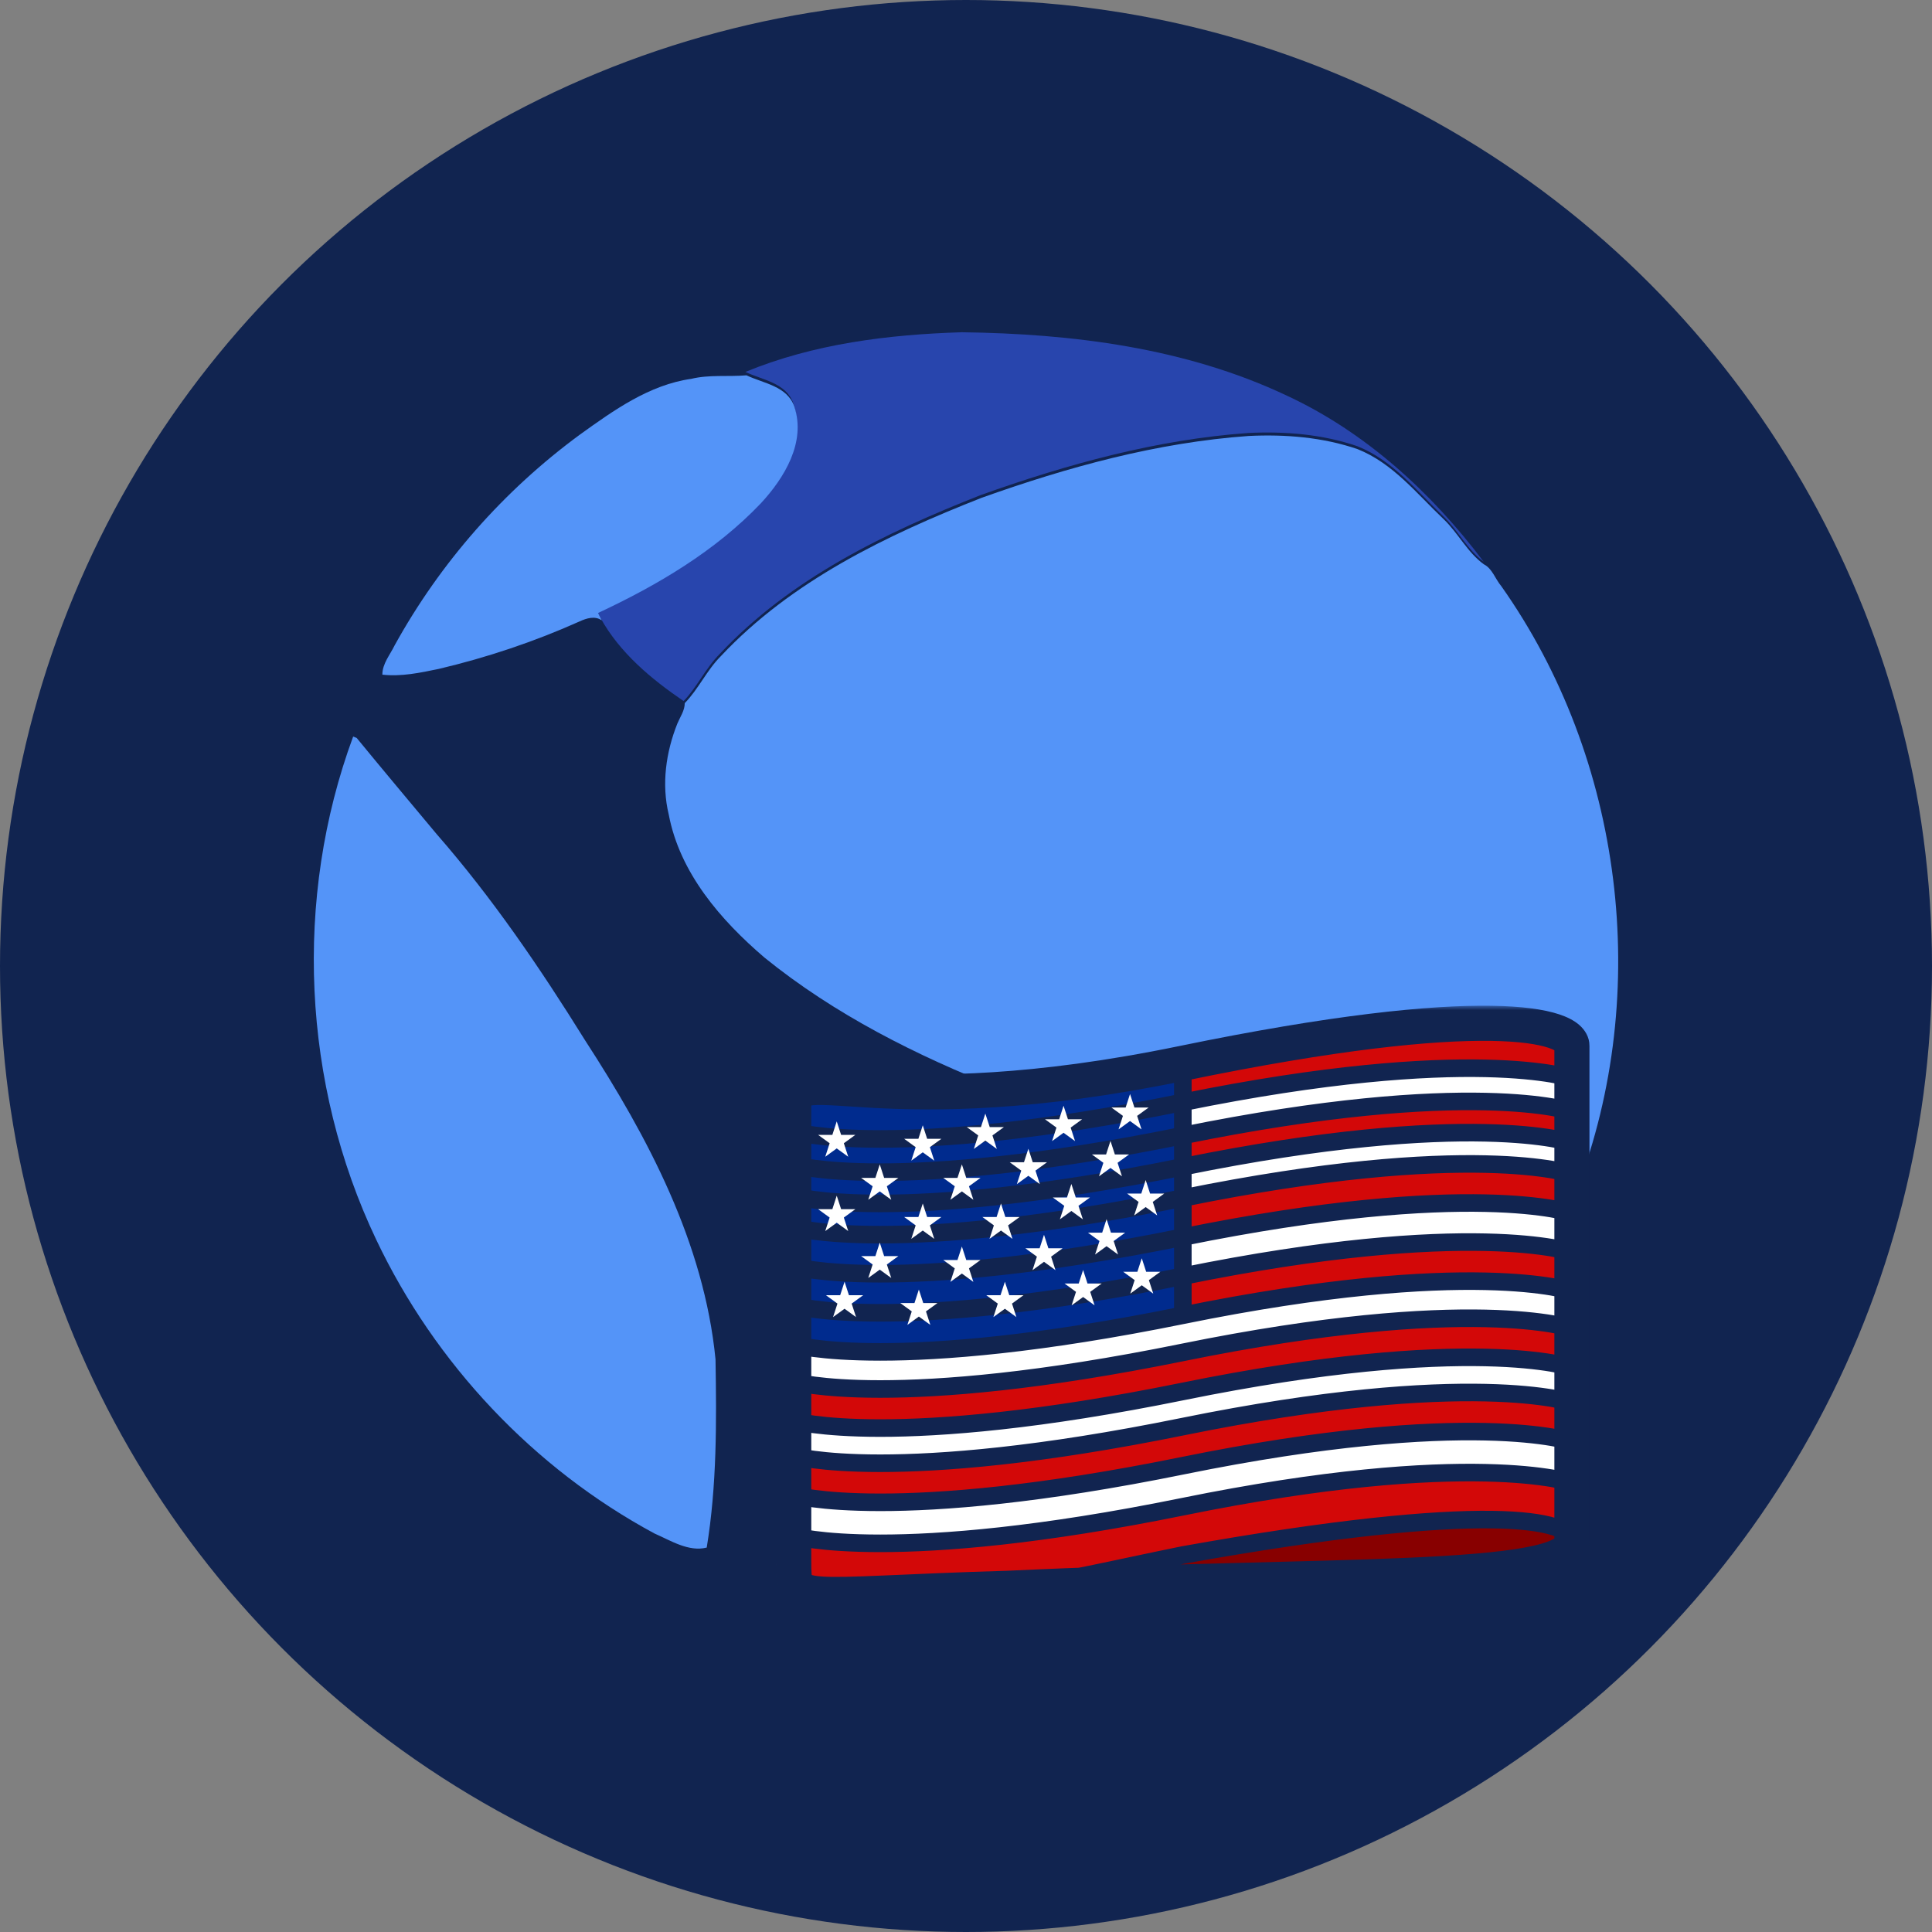 <svg width="220" height="220" viewBox="0 0 220 220" fill="none" xmlns="http://www.w3.org/2000/svg">
<rect x="0" y="0" width="220" height="220" fill="#808080" stroke="none"/>
<circle cx="110" cy="110" r="110" fill="#112450"/>
<path d="M84.88 42.353C92.677 39.139 101.156 38.095 109.515 37.834C122.104 37.995 134.993 39.602 146.478 45.025C155.499 49.202 163.016 56.092 168.949 63.965C167.085 62.599 166.022 60.39 164.359 58.803C161.312 55.891 158.586 52.396 154.557 50.809C150.588 49.443 146.318 49.102 142.149 49.303C131.705 50.046 121.522 52.858 111.68 56.373C100.876 60.631 90.011 65.853 81.953 74.469C80.35 76.076 79.407 78.205 77.844 79.832C74.156 77.322 70.568 74.329 68.383 70.372C68.282 70.171 68.062 69.749 67.962 69.528C74.737 66.355 81.332 62.459 86.523 56.995C89.21 54.083 91.715 50.006 90.332 45.928C89.51 43.578 86.824 43.277 84.88 42.353ZM113.825 123.879C123.948 127.615 134.171 131.07 144.534 134.062C153.615 136.533 162.895 138.943 172.357 138.883C171.374 141.273 170.212 143.583 168.889 145.792C160.55 148.484 152.552 152.179 145.095 156.799C140.525 159.792 135.875 163.126 133.189 168.007C132.106 169.915 132.086 172.164 132.667 174.213C132.547 174.354 132.307 174.615 132.206 174.755C128.959 175.599 125.571 177.406 122.184 176.101C116.511 174.273 111.841 170.256 107.932 165.898C103.161 160.234 99.252 153.344 98.771 145.812C98.631 138.722 103.041 132.536 108.212 128.117C109.976 126.591 111.921 125.245 113.825 123.879Z" fill="#2845AD"/>
<path d="M78.714 43.139C80.776 42.639 82.899 42.919 85.001 42.739C86.943 43.66 89.626 43.96 90.446 46.282C91.808 50.345 89.325 54.408 86.642 57.31C81.457 62.755 74.871 66.638 68.104 69.8C68.204 70 68.404 70.421 68.524 70.641C67.743 70.1 66.782 70.401 66.001 70.761C60.856 73.063 55.491 74.864 49.985 76.165C47.863 76.606 45.721 77.066 43.539 76.826C43.539 75.565 44.419 74.564 44.94 73.483C50.145 64.056 57.353 55.869 66.041 49.484C69.885 46.722 73.93 43.82 78.714 43.139ZM111.768 56.69C121.578 53.187 131.748 50.385 142.199 49.644C146.363 49.444 150.628 49.784 154.592 51.145C158.616 52.747 161.339 56.23 164.382 59.112C166.043 60.693 167.104 62.915 168.966 64.256C169.927 64.736 170.268 65.937 170.948 66.738C184.843 86.393 188.146 113.015 179.537 135.492C178.696 138.495 174.932 138.615 172.37 138.915C162.9 138.975 153.651 136.573 144.582 134.111C134.231 131.129 124.021 127.686 113.91 123.963C104.361 120.2 95.071 115.537 87.063 109.051C82.058 104.768 77.413 99.404 76.152 92.758C75.311 89.296 75.832 85.653 77.133 82.39C77.453 81.63 77.974 80.909 77.974 80.068C79.555 78.447 80.476 76.325 82.078 74.724C90.126 66.137 100.977 60.933 111.768 56.69ZM40.215 83.871L40.616 84.031C43.619 87.694 46.682 91.337 49.705 94.96C56.071 102.246 61.517 110.252 66.622 118.459C73.769 129.468 80.176 141.537 81.477 154.788C81.597 161.933 81.637 169.139 80.476 176.225C78.414 176.745 76.372 175.424 74.53 174.623C60.776 167.217 49.545 155.288 42.838 141.157C34.409 123.443 33.408 102.306 40.215 83.871ZM168.906 145.801C170.728 145.32 172.55 144.6 174.472 144.68C174.992 146.001 173.991 147.122 173.371 148.202C167.325 157.97 159.076 166.377 149.286 172.402C146.003 174.463 142.499 176.745 138.475 176.545C136.553 176.685 134.691 175.864 133.27 174.603C133.03 174.623 132.509 174.663 132.269 174.683C132.389 174.543 132.629 174.283 132.729 174.143C132.169 172.101 132.189 169.84 133.25 167.958C135.933 163.094 140.577 159.772 145.142 156.789C152.59 152.166 160.578 148.483 168.906 145.801Z" fill="#5494F8"/>
<mask id="path-4-outside-1_1306_140" maskUnits="userSpaceOnUse" x="88.382" y="114.521" width="93" height="70" fill="black">
<rect fill="white" x="88.382" y="114.521" width="93" height="70"/>
<path d="M90.382 148.659V153.108C90.382 153.108 101.888 156.444 134.691 149.771V145.322C101.888 151.995 90.382 148.659 90.382 148.659Z"/>
<path d="M90.382 144.21V148.659C90.382 148.659 101.888 151.995 134.691 145.322V140.873C101.888 147.546 90.382 144.21 90.382 144.21Z"/>
<path d="M90.382 139.761V144.21C90.382 144.21 101.888 147.546 134.691 140.873V136.424C101.888 143.097 90.382 139.761 90.382 139.761Z"/>
<path d="M90.382 136.201V139.761C90.382 139.761 101.888 143.097 134.691 136.424V132.865C101.888 139.538 90.382 136.201 90.382 136.201Z"/>
<path d="M90.382 132.642V136.201C90.382 136.201 101.888 139.538 134.691 132.865V129.306C101.888 135.979 90.382 132.642 90.382 132.642Z"/>
<path d="M90.382 128.861V132.642C90.382 132.642 101.888 135.979 134.691 129.306V125.524C101.888 132.197 90.382 128.861 90.382 128.861Z"/>
<path d="M90.382 125.746V128.861C90.382 128.861 101.888 132.197 134.691 125.524V121.075C100.174 128.193 90.382 120.63 90.382 125.746Z"/>
<path d="M178.999 175.515V168.84C178.999 168.84 167.493 164.897 134.691 171.571C101.888 178.245 90.382 174.908 90.382 174.908V177.791C90.382 182.912 90.382 181.576 114.874 180.859C120.429 180.226 126.818 178.676 134.691 177.074C169.425 170.84 178.999 173.068 178.999 175.515Z"/>
<path d="M178.999 168.84V164.168C178.999 164.168 167.493 160.226 134.691 166.9C101.888 173.573 90.382 170.236 90.382 170.236V174.908C90.382 174.908 101.888 178.245 134.691 171.571C167.493 164.897 178.999 168.84 178.999 168.84Z"/>
<path d="M178.999 164.168V159.719C178.999 159.719 167.493 155.777 134.691 162.451C101.888 169.124 90.382 165.787 90.382 165.787V170.236C90.382 170.236 101.888 173.573 134.691 166.9C167.493 160.226 178.999 164.168 178.999 164.168Z"/>
<path d="M178.999 159.719V155.715C178.999 155.715 167.493 151.773 134.691 158.446C101.888 165.12 90.382 161.783 90.382 161.783V165.787C90.382 165.787 101.888 169.124 134.691 162.451C167.493 155.777 178.999 159.719 178.999 159.719Z"/>
<path d="M178.999 155.715V151.266C178.999 151.266 167.493 147.324 134.691 153.997C101.888 160.671 90.382 157.334 90.382 157.334V161.783C90.382 161.783 101.888 165.12 134.691 158.446C167.493 151.773 178.999 155.715 178.999 155.715Z"/>
<path d="M178.999 151.266V147.04C178.999 147.04 167.493 143.097 134.691 149.771C101.888 156.444 90.382 153.108 90.382 153.108V157.334C90.382 157.334 101.888 160.671 134.691 153.997C167.493 147.324 178.999 151.266 178.999 151.266Z"/>
<path d="M178.999 147.04V142.591C178.999 142.591 167.493 138.648 134.691 145.322V149.771C167.493 143.097 178.999 147.04 178.999 147.04Z"/>
<path d="M178.999 142.591V138.142C178.999 138.142 167.493 134.199 134.691 140.873V145.322C167.493 138.648 178.999 142.591 178.999 142.591Z"/>
<path d="M178.999 138.142V133.693C178.999 133.693 167.493 129.75 134.691 136.424V140.873C167.493 134.199 178.999 138.142 178.999 138.142Z"/>
<path d="M178.999 133.693V130.133C178.999 130.133 167.493 126.191 134.691 132.865V136.424C167.493 129.75 178.999 133.693 178.999 133.693Z"/>
<path d="M178.999 130.133V126.574C178.999 126.574 167.493 122.632 134.691 129.306V132.865C167.493 126.191 178.999 130.133 178.999 130.133Z"/>
<path d="M178.999 126.574V122.793C178.999 122.793 167.493 118.85 134.691 125.524V129.306C167.493 122.632 178.999 126.574 178.999 126.574Z"/>
<path d="M178.999 122.793V119.108C178.999 116.72 169.207 113.957 134.691 121.075V125.524C167.493 118.85 178.999 122.793 178.999 122.793Z"/>
<path d="M178.999 175.515C178.999 173.068 169.425 170.84 134.691 177.074C126.818 178.676 120.429 180.226 114.874 180.859C150.859 179.157 178.999 180.409 178.999 175.515Z"/>
</mask>
<path d="M90.382 148.659V153.108C90.382 153.108 101.888 156.444 134.691 149.771V145.322C101.888 151.995 90.382 148.659 90.382 148.659Z" fill="#002B8E"/>
<path d="M90.382 144.21V148.659C90.382 148.659 101.888 151.995 134.691 145.322V140.873C101.888 147.546 90.382 144.21 90.382 144.21Z" fill="#002B8E"/>
<path d="M90.382 139.761V144.21C90.382 144.21 101.888 147.546 134.691 140.873V136.424C101.888 143.097 90.382 139.761 90.382 139.761Z" fill="#002B8E"/>
<path d="M90.382 136.201V139.761C90.382 139.761 101.888 143.097 134.691 136.424V132.865C101.888 139.538 90.382 136.201 90.382 136.201Z" fill="#002B8E"/>
<path d="M90.382 132.642V136.201C90.382 136.201 101.888 139.538 134.691 132.865V129.306C101.888 135.979 90.382 132.642 90.382 132.642Z" fill="#002B8E"/>
<path d="M90.382 128.861V132.642C90.382 132.642 101.888 135.979 134.691 129.306V125.524C101.888 132.197 90.382 128.861 90.382 128.861Z" fill="#002B8E"/>
<path d="M90.382 125.746V128.861C90.382 128.861 101.888 132.197 134.691 125.524V121.075C100.174 128.193 90.382 120.63 90.382 125.746Z" fill="#002B8E"/>
<path d="M178.999 175.515V168.84C178.999 168.84 167.493 164.897 134.691 171.571C101.888 178.245 90.382 174.908 90.382 174.908V177.791C90.382 182.912 90.382 181.576 114.874 180.859C120.429 180.226 126.818 178.676 134.691 177.074C169.425 170.84 178.999 173.068 178.999 175.515Z" fill="#D30808"/>
<path d="M178.999 168.84V164.168C178.999 164.168 167.493 160.226 134.691 166.9C101.888 173.573 90.382 170.236 90.382 170.236V174.908C90.382 174.908 101.888 178.245 134.691 171.571C167.493 164.897 178.999 168.84 178.999 168.84Z" fill="white"/>
<path d="M178.999 164.168V159.719C178.999 159.719 167.493 155.777 134.691 162.451C101.888 169.124 90.382 165.787 90.382 165.787V170.236C90.382 170.236 101.888 173.573 134.691 166.9C167.493 160.226 178.999 164.168 178.999 164.168Z" fill="#D30808"/>
<path d="M178.999 159.719V155.715C178.999 155.715 167.493 151.773 134.691 158.446C101.888 165.12 90.382 161.783 90.382 161.783V165.787C90.382 165.787 101.888 169.124 134.691 162.451C167.493 155.777 178.999 159.719 178.999 159.719Z" fill="white"/>
<path d="M178.999 155.715V151.266C178.999 151.266 167.493 147.324 134.691 153.997C101.888 160.671 90.382 157.334 90.382 157.334V161.783C90.382 161.783 101.888 165.12 134.691 158.446C167.493 151.773 178.999 155.715 178.999 155.715Z" fill="#D30808"/>
<path d="M178.999 151.266V147.04C178.999 147.04 167.493 143.097 134.691 149.771C101.888 156.444 90.382 153.108 90.382 153.108V157.334C90.382 157.334 101.888 160.671 134.691 153.997C167.493 147.324 178.999 151.266 178.999 151.266Z" fill="white"/>
<path d="M178.999 147.04V142.591C178.999 142.591 167.493 138.648 134.691 145.322V149.771C167.493 143.097 178.999 147.04 178.999 147.04Z" fill="#D30808"/>
<path d="M178.999 142.591V138.142C178.999 138.142 167.493 134.199 134.691 140.873V145.322C167.493 138.648 178.999 142.591 178.999 142.591Z" fill="white"/>
<path d="M178.999 138.142V133.693C178.999 133.693 167.493 129.75 134.691 136.424V140.873C167.493 134.199 178.999 138.142 178.999 138.142Z" fill="#D30808"/>
<path d="M178.999 133.693V130.133C178.999 130.133 167.493 126.191 134.691 132.865V136.424C167.493 129.75 178.999 133.693 178.999 133.693Z" fill="white"/>
<path d="M178.999 130.133V126.574C178.999 126.574 167.493 122.632 134.691 129.306V132.865C167.493 126.191 178.999 130.133 178.999 130.133Z" fill="#D30808"/>
<path d="M178.999 126.574V122.793C178.999 122.793 167.493 118.85 134.691 125.524V129.306C167.493 122.632 178.999 126.574 178.999 126.574Z" fill="white"/>
<path d="M178.999 122.793V119.108C178.999 116.72 169.207 113.957 134.691 121.075V125.524C167.493 118.85 178.999 122.793 178.999 122.793Z" fill="#D30808"/>
<path d="M178.999 175.515C178.999 173.068 169.425 170.84 134.691 177.074C126.818 178.676 120.429 180.226 114.874 180.859C150.859 179.157 178.999 180.409 178.999 175.515Z" fill="#880000"/>
<path d="M134.691 177.074L134.514 176.09L134.502 176.092L134.491 176.094L134.691 177.074ZM178.999 168.84L178.675 169.786L179.999 170.239V168.84H178.999ZM90.382 174.908H89.382V175.659L90.104 175.868L90.382 174.908ZM178.999 164.168L178.675 165.114L179.999 165.568V164.168H178.999ZM90.382 170.236H89.382V170.987L90.104 171.197L90.382 170.236ZM178.999 159.719L178.675 160.665L179.999 161.119V159.719H178.999ZM90.382 165.787H89.382V166.538L90.104 166.748L90.382 165.787ZM178.999 155.715L178.675 156.661L179.999 157.115V155.715H178.999ZM90.382 161.783H89.382V162.534L90.104 162.744L90.382 161.783ZM178.999 151.266L178.675 152.212L179.999 152.666V151.266H178.999ZM178.999 147.04L178.675 147.986L179.999 148.439V147.04H178.999ZM90.382 153.108L90.661 152.147L89.382 151.776V153.108H90.382ZM178.999 142.591L178.675 143.537L179.999 143.99V142.591H178.999ZM90.382 148.659H89.382V149.41L90.104 149.619L90.382 148.659ZM178.999 138.142L178.675 139.088L179.999 139.541V138.142H178.999ZM90.382 144.21H89.382V144.961L90.104 145.17L90.382 144.21ZM178.999 133.693L178.675 134.639L179.999 135.092V133.693H178.999ZM90.382 139.761H89.382V140.512L90.104 140.721L90.382 139.761ZM178.999 130.133L178.675 131.079L179.999 131.533V130.133H178.999ZM90.382 136.201H89.382V136.953L90.104 137.162L90.382 136.201ZM178.999 126.574L178.675 127.52L179.999 127.974V126.574H178.999ZM90.382 132.642H89.382V133.393L90.104 133.603L90.382 132.642ZM177.999 119.108V175.515H179.999V119.108H177.999ZM91.382 177.791V125.746H89.382V177.791H91.382ZM179.999 175.515C179.999 174.843 179.658 174.284 179.171 173.865C178.699 173.461 178.049 173.145 177.262 172.897C175.683 172.397 173.287 172.082 169.882 172.039C163.054 171.954 151.905 172.968 134.514 176.09L134.867 178.058C152.211 174.945 163.216 173.957 169.858 174.039C173.188 174.081 175.356 174.391 176.658 174.803C177.312 175.01 177.681 175.222 177.868 175.383C178.04 175.531 177.999 175.576 177.999 175.515H179.999ZM178.999 168.84C179.323 167.894 179.322 167.893 179.322 167.893C179.321 167.893 179.32 167.893 179.32 167.893C179.319 167.892 179.317 167.892 179.316 167.891C179.313 167.89 179.309 167.889 179.304 167.887C179.295 167.884 179.283 167.88 179.268 167.876C179.239 167.866 179.198 167.854 179.145 167.838C179.039 167.807 178.886 167.764 178.683 167.713C178.278 167.612 177.674 167.478 176.853 167.342C175.211 167.068 172.7 166.78 169.167 166.703C162.104 166.55 150.951 167.242 134.491 170.591L134.89 172.551C151.232 169.226 162.234 168.553 169.124 168.703C172.568 168.777 174.984 169.058 176.524 169.314C177.294 169.443 177.846 169.565 178.198 169.653C178.374 169.697 178.5 169.733 178.578 169.756C178.618 169.768 178.645 169.776 178.661 169.781C178.669 169.784 178.674 169.786 178.676 169.786C178.678 169.787 178.678 169.787 178.678 169.787C178.678 169.787 178.677 169.787 178.677 169.786C178.676 169.786 178.676 169.786 178.676 169.786C178.675 169.786 178.675 169.786 178.999 168.84ZM134.491 170.591C118.143 173.917 107.133 174.742 100.235 174.742C96.787 174.742 94.367 174.536 92.822 174.333C92.05 174.232 91.497 174.132 91.143 174.059C90.966 174.022 90.839 173.992 90.759 173.973C90.72 173.963 90.692 173.956 90.675 173.951C90.667 173.949 90.662 173.948 90.659 173.947C90.658 173.947 90.658 173.946 90.658 173.947C90.658 173.947 90.658 173.947 90.659 173.947C90.659 173.947 90.659 173.947 90.66 173.947C90.66 173.947 90.661 173.947 90.382 174.908C90.104 175.868 90.104 175.868 90.105 175.869C90.105 175.869 90.106 175.869 90.107 175.869C90.108 175.869 90.109 175.87 90.111 175.87C90.114 175.871 90.117 175.872 90.122 175.873C90.131 175.876 90.142 175.879 90.157 175.883C90.186 175.891 90.227 175.901 90.279 175.914C90.385 175.94 90.537 175.976 90.738 176.017C91.142 176.101 91.744 176.209 92.562 176.316C94.2 176.531 96.707 176.742 100.235 176.742C107.291 176.742 118.435 175.898 134.89 172.551L134.491 170.591ZM178.999 164.168C179.323 163.222 179.322 163.222 179.322 163.222C179.321 163.222 179.32 163.221 179.32 163.221C179.319 163.221 179.317 163.22 179.316 163.22C179.313 163.219 179.309 163.217 179.304 163.216C179.295 163.213 179.283 163.209 179.268 163.204C179.239 163.195 179.198 163.182 179.145 163.166C179.039 163.135 178.886 163.092 178.683 163.042C178.278 162.94 177.674 162.807 176.853 162.67C175.211 162.396 172.7 162.108 169.167 162.032C162.104 161.878 150.951 162.571 134.491 165.92L134.89 167.879C151.232 164.555 162.234 163.882 169.124 164.031C172.568 164.106 174.984 164.386 176.524 164.643C177.294 164.771 177.846 164.894 178.198 164.982C178.374 165.026 178.5 165.061 178.578 165.085C178.618 165.096 178.645 165.105 178.661 165.11C178.669 165.112 178.674 165.114 178.676 165.115C178.678 165.115 178.678 165.115 178.678 165.115C178.678 165.115 178.677 165.115 178.677 165.115C178.676 165.115 178.676 165.115 178.676 165.115C178.675 165.114 178.675 165.114 178.999 164.168ZM134.491 165.92C118.143 169.246 107.133 170.071 100.235 170.071C96.787 170.07 94.367 169.864 92.822 169.662C92.05 169.561 91.497 169.46 91.143 169.387C90.966 169.351 90.839 169.321 90.759 169.301C90.72 169.292 90.692 169.284 90.675 169.28C90.667 169.278 90.662 169.276 90.659 169.275C90.658 169.275 90.658 169.275 90.658 169.275C90.658 169.275 90.658 169.275 90.659 169.275C90.659 169.275 90.659 169.276 90.66 169.276C90.66 169.276 90.661 169.276 90.382 170.236C90.104 171.197 90.104 171.197 90.105 171.197C90.105 171.197 90.106 171.197 90.107 171.198C90.108 171.198 90.109 171.198 90.111 171.199C90.114 171.2 90.117 171.201 90.122 171.202C90.131 171.204 90.142 171.208 90.157 171.211C90.186 171.219 90.227 171.23 90.279 171.243C90.385 171.269 90.537 171.304 90.738 171.346C91.142 171.429 91.744 171.538 92.562 171.645C94.2 171.86 96.707 172.07 100.235 172.071C107.291 172.071 118.435 171.227 134.89 167.879L134.491 165.92ZM178.999 159.719C179.323 158.773 179.322 158.773 179.322 158.773C179.321 158.773 179.32 158.772 179.32 158.772C179.319 158.772 179.317 158.771 179.316 158.771C179.313 158.77 179.309 158.768 179.304 158.767C179.295 158.764 179.283 158.76 179.268 158.755C179.239 158.746 179.198 158.733 179.145 158.717C179.039 158.686 178.886 158.643 178.683 158.593C178.278 158.491 177.674 158.358 176.853 158.221C175.211 157.947 172.7 157.659 169.167 157.583C162.104 157.429 150.951 158.122 134.491 161.471L134.89 163.43C151.232 160.106 162.234 159.433 169.124 159.582C172.568 159.657 174.984 159.937 176.524 160.194C177.294 160.322 177.846 160.445 178.198 160.533C178.374 160.577 178.5 160.612 178.578 160.636C178.618 160.647 178.645 160.656 178.661 160.661C178.669 160.663 178.674 160.665 178.676 160.666C178.678 160.666 178.678 160.666 178.678 160.666C178.678 160.666 178.677 160.666 178.677 160.666C178.676 160.666 178.676 160.666 178.676 160.666C178.675 160.665 178.675 160.665 178.999 159.719ZM134.491 161.471C118.143 164.797 107.133 165.622 100.235 165.622C96.787 165.622 94.367 165.415 92.822 165.213C92.05 165.112 91.497 165.011 91.143 164.938C90.966 164.902 90.839 164.872 90.759 164.852C90.72 164.843 90.692 164.835 90.675 164.831C90.667 164.829 90.662 164.827 90.659 164.826C90.658 164.826 90.658 164.826 90.658 164.826C90.658 164.826 90.658 164.826 90.659 164.826C90.659 164.826 90.659 164.827 90.66 164.827C90.66 164.827 90.661 164.827 90.382 165.787C90.104 166.748 90.104 166.748 90.105 166.748C90.105 166.748 90.106 166.748 90.107 166.749C90.108 166.749 90.109 166.749 90.111 166.75C90.114 166.751 90.117 166.752 90.122 166.753C90.131 166.755 90.142 166.759 90.157 166.763C90.186 166.77 90.227 166.781 90.279 166.794C90.385 166.82 90.537 166.855 90.738 166.897C91.142 166.98 91.744 167.089 92.562 167.196C94.2 167.411 96.707 167.622 100.235 167.622C107.291 167.622 118.435 166.778 134.89 163.43L134.491 161.471ZM178.999 155.715C179.323 154.769 179.322 154.769 179.322 154.769C179.321 154.769 179.32 154.768 179.32 154.768C179.319 154.768 179.317 154.767 179.316 154.767C179.313 154.766 179.309 154.764 179.304 154.763C179.295 154.76 179.283 154.756 179.268 154.751C179.239 154.742 179.198 154.729 179.145 154.713C179.039 154.682 178.886 154.639 178.683 154.589C178.278 154.487 177.674 154.354 176.853 154.217C175.211 153.943 172.7 153.655 169.167 153.578C162.104 153.425 150.951 154.118 134.491 157.467L134.89 159.426C151.232 156.102 162.234 155.429 169.124 155.578C172.568 155.653 174.984 155.933 176.524 156.19C177.294 156.318 177.846 156.441 178.198 156.529C178.374 156.573 178.5 156.608 178.578 156.632C178.618 156.643 178.645 156.652 178.661 156.657C178.669 156.659 178.674 156.661 178.676 156.662C178.678 156.662 178.678 156.662 178.678 156.662C178.678 156.662 178.677 156.662 178.677 156.662C178.676 156.662 178.676 156.662 178.676 156.662C178.675 156.661 178.675 156.661 178.999 155.715ZM134.491 157.467C118.143 160.793 107.133 161.617 100.235 161.617C96.787 161.617 94.367 161.411 92.822 161.209C92.05 161.108 91.497 161.007 91.143 160.934C90.966 160.898 90.839 160.868 90.759 160.848C90.72 160.838 90.692 160.831 90.675 160.827C90.667 160.825 90.662 160.823 90.659 160.822C90.658 160.822 90.658 160.822 90.658 160.822C90.658 160.822 90.658 160.822 90.659 160.822C90.659 160.822 90.659 160.822 90.66 160.822C90.66 160.823 90.661 160.823 90.382 161.783C90.104 162.744 90.104 162.744 90.105 162.744C90.105 162.744 90.106 162.744 90.107 162.744C90.108 162.745 90.109 162.745 90.111 162.746C90.114 162.746 90.117 162.748 90.122 162.749C90.131 162.751 90.142 162.754 90.157 162.758C90.186 162.766 90.227 162.777 90.279 162.79C90.385 162.816 90.537 162.851 90.738 162.893C91.142 162.976 91.744 163.084 92.562 163.192C94.2 163.406 96.707 163.617 100.235 163.617C107.291 163.617 118.435 162.774 134.89 159.426L134.491 157.467ZM178.999 151.266C179.323 150.32 179.322 150.32 179.322 150.32C179.321 150.32 179.32 150.319 179.32 150.319C179.319 150.319 179.317 150.318 179.316 150.318C179.313 150.317 179.309 150.315 179.304 150.314C179.295 150.311 179.283 150.307 179.268 150.302C179.239 150.293 179.198 150.28 179.145 150.264C179.039 150.233 178.886 150.19 178.683 150.14C178.278 150.038 177.674 149.905 176.853 149.768C175.211 149.494 172.7 149.206 169.167 149.129C162.104 148.976 150.951 149.669 134.491 153.018L134.89 154.977C151.232 151.653 162.234 150.98 169.124 151.129C172.568 151.204 174.984 151.484 176.524 151.741C177.294 151.869 177.846 151.992 178.198 152.08C178.374 152.124 178.5 152.159 178.578 152.183C178.618 152.194 178.645 152.203 178.661 152.208C178.669 152.21 178.674 152.212 178.676 152.213C178.678 152.213 178.678 152.213 178.678 152.213C178.678 152.213 178.677 152.213 178.677 152.213C178.676 152.213 178.676 152.213 178.676 152.213C178.675 152.212 178.675 152.212 178.999 151.266ZM134.491 153.018C118.143 156.344 107.133 157.168 100.235 157.168C96.787 157.168 94.367 156.962 92.822 156.76C92.05 156.659 91.497 156.558 91.143 156.485C90.966 156.449 90.839 156.419 90.759 156.399C90.72 156.389 90.692 156.382 90.675 156.378C90.667 156.376 90.662 156.374 90.659 156.373C90.658 156.373 90.658 156.373 90.658 156.373C90.658 156.373 90.658 156.373 90.659 156.373C90.659 156.373 90.659 156.373 90.66 156.373C90.66 156.374 90.661 156.374 90.382 157.334C90.104 158.295 90.104 158.295 90.105 158.295C90.105 158.295 90.106 158.295 90.107 158.295C90.108 158.296 90.109 158.296 90.111 158.297C90.114 158.297 90.117 158.299 90.122 158.3C90.131 158.302 90.142 158.305 90.157 158.309C90.186 158.317 90.227 158.328 90.279 158.341C90.385 158.367 90.537 158.402 90.738 158.444C91.142 158.527 91.744 158.635 92.562 158.743C94.2 158.957 96.707 159.168 100.235 159.168C107.291 159.168 118.435 158.325 134.89 154.977L134.491 153.018ZM178.999 147.04C179.323 146.094 179.322 146.093 179.322 146.093C179.321 146.093 179.32 146.093 179.32 146.093C179.319 146.092 179.317 146.092 179.316 146.091C179.313 146.09 179.309 146.089 179.304 146.087C179.295 146.084 179.283 146.08 179.268 146.076C179.239 146.066 179.198 146.053 179.145 146.038C179.039 146.007 178.886 145.964 178.683 145.913C178.278 145.812 177.674 145.678 176.853 145.541C175.211 145.268 172.7 144.98 169.167 144.903C162.104 144.75 150.951 145.442 134.491 148.791L134.89 150.751C151.232 147.426 162.234 146.753 169.124 146.902C172.568 146.977 174.984 147.257 176.524 147.514C177.294 147.643 177.846 147.765 178.198 147.853C178.374 147.897 178.5 147.933 178.578 147.956C178.618 147.968 178.645 147.976 178.661 147.981C178.669 147.984 178.674 147.985 178.676 147.986C178.678 147.987 178.678 147.987 178.678 147.987C178.678 147.987 178.677 147.986 178.677 147.986C178.676 147.986 178.676 147.986 178.676 147.986C178.675 147.986 178.675 147.986 178.999 147.04ZM134.491 148.791C118.143 152.117 107.133 152.942 100.235 152.942C96.787 152.942 94.367 152.736 92.822 152.533C92.05 152.432 91.497 152.332 91.143 152.259C90.966 152.222 90.839 152.192 90.759 152.173C90.72 152.163 90.692 152.156 90.675 152.151C90.667 152.149 90.662 152.148 90.659 152.147C90.658 152.147 90.658 152.146 90.658 152.146C90.658 152.146 90.658 152.147 90.659 152.147C90.659 152.147 90.659 152.147 90.66 152.147C90.66 152.147 90.661 152.147 90.382 153.108C90.104 154.068 90.104 154.068 90.105 154.068C90.105 154.069 90.106 154.069 90.107 154.069C90.108 154.069 90.109 154.07 90.111 154.07C90.114 154.071 90.117 154.072 90.122 154.073C90.131 154.076 90.142 154.079 90.157 154.083C90.186 154.091 90.227 154.101 90.279 154.114C90.385 154.14 90.537 154.176 90.738 154.217C91.142 154.301 91.744 154.409 92.562 154.516C94.2 154.731 96.707 154.942 100.235 154.942C107.291 154.942 118.435 154.098 134.89 150.751L134.491 148.791ZM178.999 142.591C179.323 141.645 179.322 141.644 179.322 141.644C179.321 141.644 179.32 141.644 179.32 141.644C179.319 141.643 179.317 141.643 179.316 141.642C179.313 141.641 179.309 141.64 179.304 141.638C179.295 141.635 179.283 141.631 179.268 141.627C179.239 141.617 179.198 141.604 179.145 141.589C179.039 141.558 178.886 141.515 178.683 141.464C178.278 141.363 177.674 141.229 176.853 141.092C175.211 140.819 172.7 140.531 169.167 140.454C162.104 140.301 150.951 140.993 134.491 144.342L134.89 146.302C151.232 142.977 162.234 142.304 169.124 142.453C172.568 142.528 174.984 142.808 176.524 143.065C177.294 143.194 177.846 143.316 178.198 143.404C178.374 143.448 178.5 143.484 178.578 143.507C178.618 143.519 178.645 143.527 178.661 143.532C178.669 143.535 178.674 143.536 178.676 143.537C178.678 143.538 178.678 143.538 178.678 143.538C178.678 143.538 178.677 143.537 178.677 143.537C178.676 143.537 178.676 143.537 178.676 143.537C178.675 143.537 178.675 143.537 178.999 142.591ZM134.491 144.342C118.143 147.668 107.133 148.493 100.235 148.493C96.787 148.493 94.367 148.287 92.822 148.084C92.05 147.983 91.497 147.883 91.143 147.81C90.966 147.773 90.839 147.743 90.759 147.724C90.72 147.714 90.692 147.707 90.675 147.702C90.667 147.7 90.662 147.699 90.659 147.698C90.658 147.698 90.658 147.697 90.658 147.697C90.658 147.697 90.658 147.698 90.659 147.698C90.659 147.698 90.659 147.698 90.66 147.698C90.66 147.698 90.661 147.698 90.382 148.659C90.104 149.619 90.104 149.619 90.105 149.619C90.105 149.62 90.106 149.62 90.107 149.62C90.108 149.62 90.109 149.621 90.111 149.621C90.114 149.622 90.117 149.623 90.122 149.624C90.131 149.627 90.142 149.63 90.157 149.634C90.186 149.642 90.227 149.652 90.279 149.665C90.385 149.691 90.537 149.727 90.738 149.768C91.142 149.852 91.744 149.96 92.562 150.067C94.2 150.282 96.707 150.493 100.235 150.493C107.291 150.493 118.435 149.649 134.89 146.302L134.491 144.342ZM178.999 138.142C179.323 137.196 179.322 137.195 179.322 137.195C179.321 137.195 179.32 137.195 179.32 137.195C179.319 137.194 179.317 137.194 179.316 137.193C179.313 137.192 179.309 137.191 179.304 137.189C179.295 137.186 179.283 137.182 179.268 137.178C179.239 137.168 179.198 137.155 179.145 137.14C179.039 137.109 178.886 137.066 178.683 137.015C178.278 136.914 177.674 136.78 176.853 136.643C175.211 136.37 172.7 136.082 169.167 136.005C162.104 135.852 150.951 136.544 134.491 139.893L134.89 141.853C151.232 138.528 162.234 137.855 169.124 138.004C172.568 138.079 174.984 138.359 176.524 138.616C177.294 138.745 177.846 138.867 178.198 138.955C178.374 138.999 178.5 139.035 178.578 139.058C178.618 139.07 178.645 139.078 178.661 139.083C178.669 139.086 178.674 139.087 178.676 139.088C178.678 139.089 178.678 139.089 178.678 139.089C178.678 139.089 178.677 139.088 178.677 139.088C178.676 139.088 178.676 139.088 178.676 139.088C178.675 139.088 178.675 139.088 178.999 138.142ZM134.491 139.893C118.143 143.219 107.133 144.044 100.235 144.044C96.787 144.044 94.367 143.838 92.822 143.635C92.05 143.534 91.497 143.434 91.143 143.361C90.966 143.324 90.839 143.294 90.759 143.275C90.72 143.265 90.692 143.258 90.675 143.253C90.667 143.251 90.662 143.25 90.659 143.249C90.658 143.249 90.658 143.248 90.658 143.248C90.658 143.248 90.658 143.249 90.659 143.249C90.659 143.249 90.659 143.249 90.66 143.249C90.66 143.249 90.661 143.249 90.382 144.21C90.104 145.17 90.104 145.17 90.105 145.17C90.105 145.171 90.106 145.171 90.107 145.171C90.108 145.171 90.109 145.172 90.111 145.172C90.114 145.173 90.117 145.174 90.122 145.175C90.131 145.178 90.142 145.181 90.157 145.185C90.186 145.193 90.227 145.203 90.279 145.216C90.385 145.242 90.537 145.278 90.738 145.319C91.142 145.403 91.744 145.511 92.562 145.618C94.2 145.833 96.707 146.044 100.235 146.044C107.291 146.044 118.435 145.2 134.89 141.853L134.491 139.893ZM178.999 133.693C179.323 132.747 179.322 132.746 179.322 132.746C179.321 132.746 179.32 132.746 179.32 132.746C179.319 132.745 179.317 132.745 179.316 132.744C179.313 132.743 179.309 132.742 179.304 132.74C179.295 132.737 179.283 132.733 179.268 132.729C179.239 132.719 179.198 132.706 179.145 132.691C179.039 132.66 178.886 132.617 178.683 132.566C178.278 132.465 177.674 132.331 176.853 132.194C175.211 131.921 172.7 131.633 169.167 131.556C162.104 131.403 150.951 132.095 134.491 135.444L134.89 137.404C151.232 134.079 162.234 133.406 169.124 133.555C172.568 133.63 174.984 133.91 176.524 134.167C177.294 134.296 177.846 134.418 178.198 134.506C178.374 134.55 178.5 134.586 178.578 134.609C178.618 134.621 178.645 134.629 178.661 134.634C178.669 134.637 178.674 134.638 178.676 134.639C178.678 134.64 178.678 134.64 178.678 134.64C178.678 134.64 178.677 134.639 178.677 134.639C178.676 134.639 178.676 134.639 178.676 134.639C178.675 134.639 178.675 134.639 178.999 133.693ZM134.491 135.444C118.143 138.77 107.133 139.595 100.235 139.595C96.787 139.595 94.367 139.389 92.822 139.186C92.05 139.085 91.497 138.985 91.143 138.912C90.966 138.875 90.839 138.845 90.759 138.826C90.72 138.816 90.692 138.809 90.675 138.804C90.667 138.802 90.662 138.801 90.659 138.8C90.658 138.8 90.658 138.799 90.658 138.799C90.658 138.799 90.658 138.8 90.659 138.8C90.659 138.8 90.659 138.8 90.66 138.8C90.66 138.8 90.661 138.8 90.382 139.761C90.104 140.721 90.104 140.721 90.105 140.721C90.105 140.722 90.106 140.722 90.107 140.722C90.108 140.722 90.109 140.723 90.111 140.723C90.114 140.724 90.117 140.725 90.122 140.726C90.131 140.729 90.142 140.732 90.157 140.736C90.186 140.744 90.227 140.754 90.279 140.767C90.385 140.793 90.537 140.829 90.738 140.87C91.142 140.954 91.744 141.062 92.562 141.169C94.2 141.384 96.707 141.595 100.235 141.595C107.291 141.595 118.435 140.751 134.89 137.404L134.491 135.444ZM178.999 130.133C179.323 129.187 179.322 129.187 179.322 129.187C179.321 129.187 179.32 129.187 179.32 129.186C179.319 129.186 179.317 129.185 179.316 129.185C179.313 129.184 179.309 129.183 179.304 129.181C179.295 129.178 179.283 129.174 179.268 129.169C179.239 129.16 179.198 129.147 179.145 129.132C179.039 129.1 178.886 129.058 178.683 129.007C178.278 128.905 177.674 128.772 176.853 128.635C175.211 128.362 172.7 128.073 169.167 127.997C162.104 127.843 150.951 128.536 134.491 131.885L134.89 133.845C151.232 130.52 162.234 129.847 169.124 129.996C172.568 130.071 174.984 130.351 176.524 130.608C177.294 130.736 177.846 130.859 178.198 130.947C178.374 130.991 178.5 131.027 178.578 131.05C178.618 131.061 178.645 131.07 178.661 131.075C178.669 131.078 178.674 131.079 178.676 131.08C178.678 131.08 178.678 131.081 178.678 131.08C178.678 131.08 178.677 131.08 178.677 131.08C178.676 131.08 178.676 131.08 178.676 131.08C178.675 131.08 178.675 131.079 178.999 130.133ZM134.491 131.885C118.143 135.211 107.133 136.036 100.235 136.036C96.787 136.036 94.367 135.829 92.822 135.627C92.05 135.526 91.497 135.426 91.143 135.352C90.966 135.316 90.839 135.286 90.759 135.267C90.72 135.257 90.692 135.249 90.675 135.245C90.667 135.243 90.662 135.241 90.659 135.241C90.658 135.24 90.658 135.24 90.658 135.24C90.658 135.24 90.658 135.24 90.659 135.24C90.659 135.241 90.659 135.241 90.66 135.241C90.66 135.241 90.661 135.241 90.382 136.201C90.104 137.162 90.104 137.162 90.105 137.162C90.105 137.162 90.106 137.163 90.107 137.163C90.108 137.163 90.109 137.163 90.111 137.164C90.114 137.165 90.117 137.166 90.122 137.167C90.131 137.17 90.142 137.173 90.157 137.177C90.186 137.185 90.227 137.195 90.279 137.208C90.385 137.234 90.537 137.269 90.738 137.311C91.142 137.394 91.744 137.503 92.562 137.61C94.2 137.825 96.707 138.036 100.235 138.036C107.291 138.036 118.435 137.192 134.89 133.845L134.491 131.885ZM178.999 126.574C179.323 125.628 179.322 125.628 179.322 125.628C179.321 125.628 179.32 125.627 179.32 125.627C179.319 125.627 179.317 125.626 179.316 125.626C179.313 125.625 179.309 125.623 179.304 125.622C179.295 125.619 179.283 125.615 179.268 125.61C179.239 125.601 179.198 125.588 179.145 125.572C179.039 125.541 178.886 125.498 178.683 125.448C178.278 125.346 177.674 125.213 176.853 125.076C175.211 124.802 172.7 124.514 169.167 124.438C162.104 124.284 150.951 124.977 134.491 128.326L134.89 130.285C151.232 126.961 162.234 126.288 169.124 126.437C172.568 126.512 174.984 126.792 176.524 127.049C177.294 127.177 177.846 127.3 178.198 127.388C178.374 127.432 178.5 127.467 178.578 127.491C178.618 127.502 178.645 127.511 178.661 127.516C178.669 127.518 178.674 127.52 178.676 127.521C178.678 127.521 178.678 127.521 178.678 127.521C178.678 127.521 178.677 127.521 178.677 127.521C178.676 127.521 178.676 127.521 178.676 127.521C178.675 127.52 178.675 127.52 178.999 126.574ZM134.491 128.326C118.143 131.652 107.133 132.476 100.235 132.476C96.787 132.476 94.367 132.27 92.822 132.068C92.05 131.967 91.497 131.866 91.143 131.793C90.966 131.757 90.839 131.727 90.759 131.707C90.72 131.698 90.692 131.69 90.675 131.686C90.667 131.684 90.662 131.682 90.659 131.681C90.658 131.681 90.658 131.681 90.658 131.681C90.658 131.681 90.658 131.681 90.659 131.681C90.659 131.681 90.659 131.681 90.66 131.682C90.66 131.682 90.661 131.682 90.382 132.642C90.104 133.603 90.104 133.603 90.105 133.603C90.105 133.603 90.106 133.603 90.107 133.604C90.108 133.604 90.109 133.604 90.111 133.605C90.114 133.606 90.117 133.607 90.122 133.608C90.131 133.61 90.142 133.614 90.157 133.617C90.186 133.625 90.227 133.636 90.279 133.649C90.385 133.675 90.537 133.71 90.738 133.752C91.142 133.835 91.744 133.944 92.562 134.051C94.2 134.266 96.707 134.476 100.235 134.476C107.291 134.476 118.435 133.633 134.89 130.285L134.491 128.326ZM178.999 122.793C179.323 121.847 179.322 121.846 179.322 121.846C179.321 121.846 179.32 121.846 179.32 121.845C179.319 121.845 179.317 121.845 179.316 121.844C179.313 121.843 179.309 121.842 179.304 121.84C179.295 121.837 179.283 121.833 179.268 121.829C179.239 121.819 179.198 121.806 179.145 121.791C179.039 121.76 178.886 121.717 178.683 121.666C178.278 121.565 177.674 121.431 176.853 121.294C175.211 121.021 172.7 120.732 169.167 120.656C162.104 120.503 150.951 121.195 134.491 124.544L134.89 126.504C151.232 123.179 162.234 122.506 169.124 122.655C172.568 122.73 174.984 123.01 176.524 123.267C177.294 123.396 177.846 123.518 178.198 123.606C178.374 123.65 178.5 123.686 178.578 123.709C178.618 123.721 178.645 123.729 178.661 123.734C178.669 123.737 178.674 123.738 178.676 123.739C178.678 123.74 178.678 123.74 178.678 123.74C178.678 123.74 178.677 123.739 178.677 123.739C178.676 123.739 178.676 123.739 178.676 123.739C178.675 123.739 178.675 123.739 178.999 122.793ZM134.491 124.544C118.143 127.87 107.133 128.695 100.235 128.695C96.787 128.695 94.367 128.489 92.822 128.286C92.05 128.185 91.497 128.085 91.143 128.012C90.966 127.975 90.839 127.945 90.759 127.926C90.72 127.916 90.692 127.909 90.675 127.904C90.667 127.902 90.662 127.901 90.659 127.9C90.658 127.899 90.658 127.899 90.658 127.899C90.658 127.899 90.658 127.9 90.659 127.9C90.659 127.9 90.659 127.9 90.66 127.9C90.66 127.9 90.661 127.9 90.382 128.861C90.104 129.821 90.104 129.821 90.105 129.821C90.105 129.822 90.106 129.822 90.107 129.822C90.108 129.822 90.109 129.823 90.111 129.823C90.114 129.824 90.117 129.825 90.122 129.826C90.131 129.829 90.142 129.832 90.157 129.836C90.186 129.844 90.227 129.854 90.279 129.867C90.385 129.893 90.537 129.929 90.738 129.97C91.142 130.054 91.744 130.162 92.562 130.269C94.2 130.484 96.707 130.695 100.235 130.695C107.291 130.695 118.435 129.851 134.89 126.504L134.491 124.544ZM133.691 121.075V149.771H135.691V121.075H133.691ZM89.382 125.746V148.659H91.382V125.746H89.382ZM133.691 145.322V149.771H135.691V145.322H133.691ZM89.382 153.108V177.791H91.382V153.108H89.382ZM135.691 145.322V140.873H133.691V145.322H135.691ZM91.382 144.21V125.746H89.382V144.21H91.382ZM89.382 125.746V139.761H91.382V125.746H89.382ZM133.691 136.424V140.873H135.691V136.424H133.691ZM135.691 136.424V132.865H133.691V136.424H135.691ZM91.382 136.201V125.746H89.382V136.201H91.382ZM89.382 125.746V132.642H91.382V125.746H89.382ZM133.691 129.306V132.865H135.691V129.306H133.691ZM135.691 129.306V125.524H133.691V129.306H135.691ZM133.691 121.075V125.524H135.691V121.075H133.691ZM177.999 119.108V168.84H179.999V119.108H177.999ZM91.382 174.908V153.108H89.382V174.908H91.382ZM89.382 153.108V170.236H91.382V153.108H89.382ZM179.999 164.168V119.108H177.999V164.168H179.999ZM177.999 119.108V159.719H179.999V119.108H177.999ZM91.382 165.787V153.108H89.382V165.787H91.382ZM89.382 153.108V161.783H91.382V153.108H89.382ZM179.999 155.715V119.108H177.999V155.715H179.999ZM177.999 119.108V151.266H179.999V119.108H177.999ZM179.999 147.04V119.108H177.999V147.04H179.999ZM177.999 119.108V142.591H179.999V119.108H177.999ZM179.999 138.142V119.108H177.999V138.142H179.999ZM177.999 119.108V133.693H179.999V119.108H177.999ZM179.999 130.133V119.108H177.999V130.133H179.999ZM177.999 119.108V126.574H179.999V119.108H177.999ZM134.491 176.094C126.561 177.707 120.258 179.239 114.761 179.866L114.987 181.853C120.6 181.213 127.075 179.644 134.89 178.054L134.491 176.094ZM178.999 119.108H176.999H178.999ZM114.874 180.859L114.933 182.858L114.951 182.858L114.969 182.857L114.874 180.859ZM92.382 125.746C92.382 125.41 92.457 125.635 92.196 125.866C92.032 126.011 92.003 125.903 92.618 125.852C93.189 125.804 93.999 125.825 95.185 125.893C96.292 125.957 97.82 126.07 99.486 126.159C106.39 126.528 117.641 126.633 135.094 123.034L134.287 119.116C117.223 122.635 106.321 122.518 99.699 122.164C97.984 122.073 96.671 121.973 95.416 121.9C94.242 121.832 93.172 121.792 92.285 121.866C91.443 121.936 90.379 122.133 89.545 122.871C88.614 123.695 88.382 124.803 88.382 125.746H92.382ZM135.094 123.034C152.29 119.487 163.206 118.43 169.759 118.526C173.052 118.575 175.122 118.914 176.299 119.305C176.893 119.502 177.139 119.673 177.201 119.727C177.247 119.767 176.999 119.562 176.999 119.108H180.999C180.999 118.058 180.445 117.244 179.82 116.703C179.212 116.177 178.424 115.796 177.56 115.509C175.822 114.932 173.287 114.578 169.818 114.527C162.846 114.424 151.607 115.544 134.287 119.116L135.094 123.034ZM88.382 148.659V153.108H92.382V148.659H88.382ZM88.382 144.21V148.659H92.382V144.21H88.382ZM88.382 139.761V144.21H92.382V139.761H88.382ZM88.382 136.201V139.761H92.382V136.201H88.382ZM88.382 132.642V136.201H92.382V132.642H88.382ZM92.382 128.861V125.746H88.382V128.861H92.382ZM88.382 128.861V132.642H92.382V128.861H88.382ZM180.999 175.515V168.84H176.999V175.515H180.999ZM88.382 174.908V177.791H92.382V174.908H88.382ZM180.999 168.84V164.168H176.999V168.84H180.999ZM88.382 170.236V174.908H92.382V170.236H88.382ZM180.999 164.168V159.719H176.999V164.168H180.999ZM88.382 165.787V170.236H92.382V165.787H88.382ZM180.999 159.719V155.715H176.999V159.719H180.999ZM88.382 161.783V165.787H92.382V161.783H88.382ZM92.382 157.334V153.108H88.382V157.334H92.382ZM180.999 155.715V151.266H176.999V155.715H180.999ZM88.382 157.334V161.783H92.382V157.334H88.382ZM180.999 151.266V147.04H176.999V151.266H180.999ZM180.999 147.04V142.591H176.999V147.04H180.999ZM180.999 142.591V138.142H176.999V142.591H180.999ZM180.999 138.142V133.693H176.999V138.142H180.999ZM180.999 133.693V130.133H176.999V133.693H180.999ZM180.999 130.133V126.574H176.999V130.133H180.999ZM180.999 122.793V119.108H176.999V122.793H180.999ZM180.999 126.574V122.793H176.999V126.574H180.999ZM114.816 178.86C108.676 179.04 104.066 179.259 100.63 179.404C97.145 179.552 94.978 179.618 93.585 179.519C92.063 179.412 92.243 179.138 92.438 179.435C92.498 179.528 92.452 179.528 92.419 179.212C92.385 178.888 92.382 178.467 92.382 177.791H88.382C88.382 178.396 88.38 179.053 88.441 179.633C88.503 180.222 88.649 180.952 89.092 181.628C90.052 183.093 91.763 183.401 93.303 183.509C94.971 183.627 97.396 183.545 100.799 183.401C104.252 183.254 108.827 183.037 114.933 182.858L114.816 178.86ZM176.999 175.515C176.999 174.984 177.422 174.98 176.795 175.307C176.222 175.605 175.216 175.922 173.673 176.21C170.625 176.778 166.109 177.13 160.342 177.386C154.6 177.641 147.735 177.796 140.023 177.995C132.322 178.193 123.799 178.435 114.78 178.861L114.969 182.857C123.943 182.432 132.431 182.192 140.126 181.993C147.812 181.795 154.729 181.639 160.52 181.382C166.286 181.126 171.054 180.767 174.407 180.142C176.064 179.832 177.537 179.43 178.643 178.854C179.696 178.306 180.999 177.27 180.999 175.515H176.999Z" fill="#112450" mask="url(#path-4-outside-1_1306_140)"/>
<path d="M95.28 127.694L95.78 129.232H97.398L96.089 130.183L96.589 131.722L95.28 130.771L93.972 131.722L94.472 130.183L93.163 129.232H94.781L95.28 127.694Z" fill="white"/>
<path d="M100.179 132.592L100.679 134.131H102.297L100.988 135.082L101.488 136.62L100.179 135.669L98.87 136.62L99.37 135.082L98.061 134.131H99.679L100.179 132.592Z" fill="white"/>
<path d="M109.53 132.592L110.03 134.131H111.648L110.339 135.082L110.839 136.62L109.53 135.669L108.222 136.62L108.722 135.082L107.413 134.131H109.03L109.53 132.592Z" fill="white"/>
<path d="M117.101 130.811L117.601 132.349H119.218L117.91 133.3L118.409 134.838L117.101 133.888L115.792 134.838L116.292 133.3L114.983 132.349H116.601L117.101 130.811Z" fill="white"/>
<path d="M126.452 129.92L126.952 131.459H128.57L127.261 132.41L127.761 133.948L126.452 132.997L125.143 133.948L125.643 132.41L124.335 131.459H125.952L126.452 129.92Z" fill="white"/>
<path d="M130.46 134.374L130.96 135.912H132.578L131.269 136.863L131.769 138.401L130.46 137.451L129.151 138.401L129.651 136.863L128.342 135.912H129.96L130.46 134.374Z" fill="white"/>
<path d="M121.999 134.819L122.499 136.357H124.117L122.808 137.308L123.308 138.847L121.999 137.896L120.69 138.847L121.19 137.308L119.882 136.357H121.499L121.999 134.819Z" fill="white"/>
<path d="M113.983 137.045L114.483 138.584H116.101L114.792 139.535L115.292 141.073L113.983 140.122L112.675 141.073L113.175 139.535L111.866 138.584H113.484L113.983 137.045Z" fill="white"/>
<path d="M105.077 137.045L105.577 138.584H107.195L105.886 139.535L106.386 141.073L105.077 140.122L103.769 141.073L104.268 139.535L102.96 138.584H104.577L105.077 137.045Z" fill="white"/>
<path d="M95.28 136.155L95.78 137.693H97.398L96.089 138.644L96.589 140.183L95.28 139.232L93.972 140.183L94.472 138.644L93.163 137.693H94.781L95.28 136.155Z" fill="white"/>
<path d="M100.179 141.499L100.679 143.037H102.297L100.988 143.988L101.488 145.526L100.179 144.576L98.87 145.526L99.37 143.988L98.061 143.037H99.679L100.179 141.499Z" fill="white"/>
<path d="M109.53 141.944L110.03 143.482H111.648L110.339 144.433L110.839 145.972L109.53 145.021L108.222 145.972L108.722 144.433L107.413 143.482H109.03L109.53 141.944Z" fill="white"/>
<path d="M118.882 140.608L119.382 142.146H120.999L119.691 143.097L120.191 144.636L118.882 143.685L117.573 144.636L118.073 143.097L116.764 142.146H118.382L118.882 140.608Z" fill="white"/>
<path d="M126.007 138.827L126.507 140.366H128.124L126.816 141.317L127.316 142.855L126.007 141.904L124.698 142.855L125.198 141.317L123.889 140.366H125.507L126.007 138.827Z" fill="white"/>
<path d="M130.015 143.28L130.515 144.818H132.132L130.824 145.769L131.323 147.308L130.015 146.357L128.706 147.308L129.206 145.769L127.897 144.818H129.515L130.015 143.28Z" fill="white"/>
<path d="M123.335 144.616L123.835 146.154H125.453L124.144 147.105L124.644 148.644L123.335 147.693L122.026 148.644L122.526 147.105L121.217 146.154H122.835L123.335 144.616Z" fill="white"/>
<path d="M114.429 145.952L114.929 147.49H116.546L115.238 148.441L115.738 149.98L114.429 149.029L113.12 149.98L113.62 148.441L112.311 147.49H113.929L114.429 145.952Z" fill="white"/>
<path d="M104.632 146.842L105.132 148.381H106.75L105.441 149.332L105.941 150.87L104.632 149.919L103.323 150.87L103.823 149.332L102.514 148.381H104.132L104.632 146.842Z" fill="white"/>
<path d="M96.171 145.952L96.671 147.49H98.289L96.98 148.441L97.48 149.98L96.171 149.029L94.862 149.98L95.362 148.441L94.054 147.49H95.671L96.171 145.952Z" fill="white"/>
<path d="M105.077 128.139L105.577 129.678H107.195L105.886 130.629L106.386 132.167L105.077 131.216L103.769 132.167L104.268 130.629L102.96 129.678H104.577L105.077 128.139Z" fill="white"/>
<path d="M112.202 126.804L112.702 128.342H114.32L113.011 129.293L113.511 130.832L112.202 129.881L110.894 130.832L111.393 129.293L110.085 128.342H111.702L112.202 126.804Z" fill="white"/>
<path d="M121.108 125.913L121.608 127.451H123.226L121.917 128.402L122.417 129.94L121.108 128.99L119.8 129.94L120.3 128.402L118.991 127.451H120.609L121.108 125.913Z" fill="white"/>
<path d="M128.679 124.577L129.179 126.115H130.796L129.487 127.066L129.987 128.605L128.679 127.654L127.37 128.605L127.87 127.066L126.561 126.115H128.179L128.679 124.577Z" fill="white"/>
</svg>
